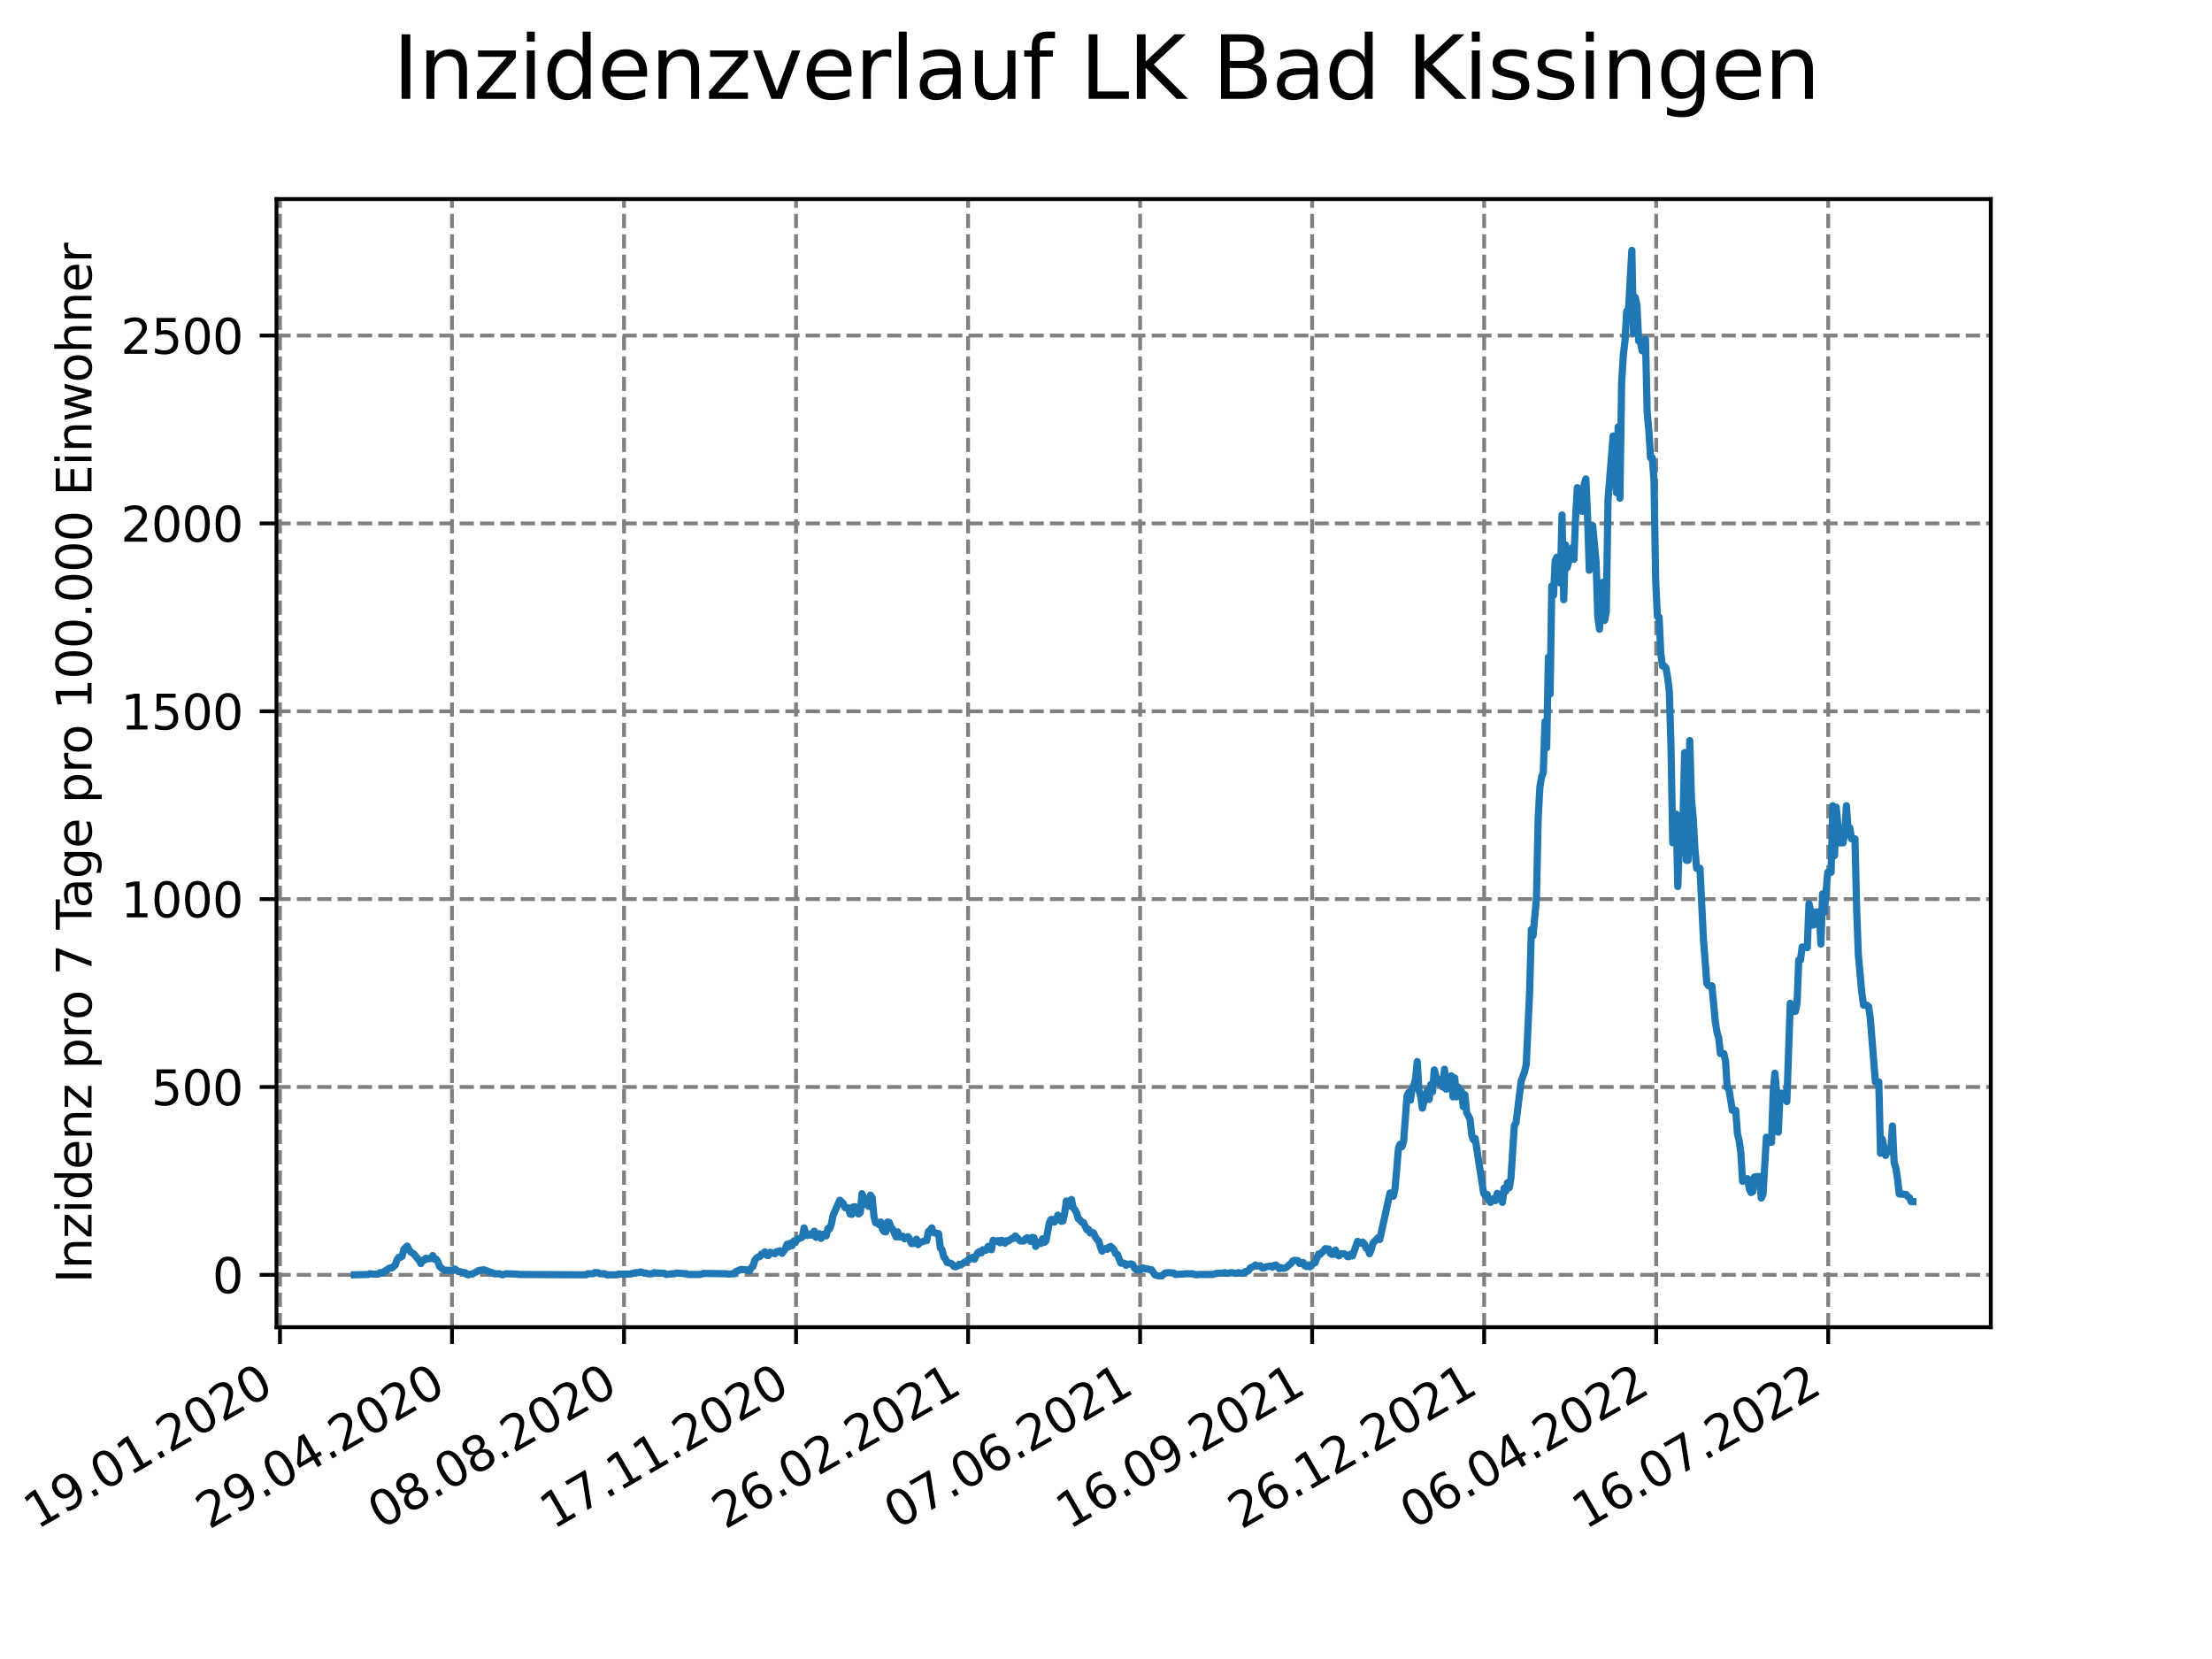 <?xml version="1.0" encoding="utf-8" standalone="no"?>
<!DOCTYPE svg PUBLIC "-//W3C//DTD SVG 1.1//EN"
  "http://www.w3.org/Graphics/SVG/1.1/DTD/svg11.dtd">
<svg xmlns:xlink="http://www.w3.org/1999/xlink" width="460.8pt" height="345.6pt" viewBox="0 0 460.8 345.6" xmlns="http://www.w3.org/2000/svg" version="1.1">
 <defs>
  <style type="text/css">*{stroke-linejoin: round; stroke-linecap: butt}</style>
 </defs>
 <g id="figure_1">
  <g id="patch_1">
   <path d="M 0 345.6 
L 460.8 345.6 
L 460.8 0 
L 0 0 
z
" style="fill: #ffffff"/>
  </g>
  <g id="axes_1">
   <g id="patch_2">
    <path d="M 57.6 276.48 
L 414.72 276.48 
L 414.72 41.472 
L 57.6 41.472 
z
" style="fill: #ffffff"/>
   </g>
   <g id="matplotlib.axis_1">
    <g id="xtick_1">
     <g id="line2d_1">
      <path d="M 58.324 276.48 
L 58.324 41.472 
" clip-path="url(#p629bab81e8)" style="fill: none; stroke-dasharray: 2.96,1.28; stroke-dashoffset: 0; stroke: #808080; stroke-width: 0.8"/>
     </g>
     <g id="line2d_2">
      <defs>
       <path id="me1256559ae" d="M 0 0 
L 0 3.5 
" style="stroke: #000000; stroke-width: 0.8"/>
      </defs>
      <g>
       <use xlink:href="#me1256559ae" x="58.324" y="276.48" style="stroke: #000000; stroke-width: 0.8"/>
      </g>
     </g>
     <g id="text_1">
      <!-- 19.01.2020 -->
      <g transform="translate(7.699 318.689)rotate(-30)scale(0.1 -0.1)">
       <defs>
        <path id="DejaVuSans-31" d="M 794 531 
L 1825 531 
L 1825 4091 
L 703 3866 
L 703 4441 
L 1819 4666 
L 2450 4666 
L 2450 531 
L 3481 531 
L 3481 0 
L 794 0 
L 794 531 
z
" transform="scale(0.016)"/>
        <path id="DejaVuSans-39" d="M 703 97 
L 703 672 
Q 941 559 1184 500 
Q 1428 441 1663 441 
Q 2288 441 2617 861 
Q 2947 1281 2994 2138 
Q 2813 1869 2534 1725 
Q 2256 1581 1919 1581 
Q 1219 1581 811 2004 
Q 403 2428 403 3163 
Q 403 3881 828 4315 
Q 1253 4750 1959 4750 
Q 2769 4750 3195 4129 
Q 3622 3509 3622 2328 
Q 3622 1225 3098 567 
Q 2575 -91 1691 -91 
Q 1453 -91 1209 -44 
Q 966 3 703 97 
z
M 1959 2075 
Q 2384 2075 2632 2365 
Q 2881 2656 2881 3163 
Q 2881 3666 2632 3958 
Q 2384 4250 1959 4250 
Q 1534 4250 1286 3958 
Q 1038 3666 1038 3163 
Q 1038 2656 1286 2365 
Q 1534 2075 1959 2075 
z
" transform="scale(0.016)"/>
        <path id="DejaVuSans-2e" d="M 684 794 
L 1344 794 
L 1344 0 
L 684 0 
L 684 794 
z
" transform="scale(0.016)"/>
        <path id="DejaVuSans-30" d="M 2034 4250 
Q 1547 4250 1301 3770 
Q 1056 3291 1056 2328 
Q 1056 1369 1301 889 
Q 1547 409 2034 409 
Q 2525 409 2770 889 
Q 3016 1369 3016 2328 
Q 3016 3291 2770 3770 
Q 2525 4250 2034 4250 
z
M 2034 4750 
Q 2819 4750 3233 4129 
Q 3647 3509 3647 2328 
Q 3647 1150 3233 529 
Q 2819 -91 2034 -91 
Q 1250 -91 836 529 
Q 422 1150 422 2328 
Q 422 3509 836 4129 
Q 1250 4750 2034 4750 
z
" transform="scale(0.016)"/>
        <path id="DejaVuSans-32" d="M 1228 531 
L 3431 531 
L 3431 0 
L 469 0 
L 469 531 
Q 828 903 1448 1529 
Q 2069 2156 2228 2338 
Q 2531 2678 2651 2914 
Q 2772 3150 2772 3378 
Q 2772 3750 2511 3984 
Q 2250 4219 1831 4219 
Q 1534 4219 1204 4116 
Q 875 4013 500 3803 
L 500 4441 
Q 881 4594 1212 4672 
Q 1544 4750 1819 4750 
Q 2544 4750 2975 4387 
Q 3406 4025 3406 3419 
Q 3406 3131 3298 2873 
Q 3191 2616 2906 2266 
Q 2828 2175 2409 1742 
Q 1991 1309 1228 531 
z
" transform="scale(0.016)"/>
       </defs>
       <use xlink:href="#DejaVuSans-31"/>
       <use xlink:href="#DejaVuSans-39" x="63.623"/>
       <use xlink:href="#DejaVuSans-2e" x="127.246"/>
       <use xlink:href="#DejaVuSans-30" x="159.033"/>
       <use xlink:href="#DejaVuSans-31" x="222.656"/>
       <use xlink:href="#DejaVuSans-2e" x="286.279"/>
       <use xlink:href="#DejaVuSans-32" x="318.066"/>
       <use xlink:href="#DejaVuSans-30" x="381.689"/>
       <use xlink:href="#DejaVuSans-32" x="445.312"/>
       <use xlink:href="#DejaVuSans-30" x="508.936"/>
      </g>
     </g>
    </g>
    <g id="xtick_2">
     <g id="line2d_3">
      <path d="M 94.161 276.48 
L 94.161 41.472 
" clip-path="url(#p629bab81e8)" style="fill: none; stroke-dasharray: 2.96,1.28; stroke-dashoffset: 0; stroke: #808080; stroke-width: 0.8"/>
     </g>
     <g id="line2d_4">
      <g>
       <use xlink:href="#me1256559ae" x="94.161" y="276.48" style="stroke: #000000; stroke-width: 0.8"/>
      </g>
     </g>
     <g id="text_2">
      <!-- 29.04.2020 -->
      <g transform="translate(43.535 318.689)rotate(-30)scale(0.1 -0.1)">
       <defs>
        <path id="DejaVuSans-34" d="M 2419 4116 
L 825 1625 
L 2419 1625 
L 2419 4116 
z
M 2253 4666 
L 3047 4666 
L 3047 1625 
L 3713 1625 
L 3713 1100 
L 3047 1100 
L 3047 0 
L 2419 0 
L 2419 1100 
L 313 1100 
L 313 1709 
L 2253 4666 
z
" transform="scale(0.016)"/>
       </defs>
       <use xlink:href="#DejaVuSans-32"/>
       <use xlink:href="#DejaVuSans-39" x="63.623"/>
       <use xlink:href="#DejaVuSans-2e" x="127.246"/>
       <use xlink:href="#DejaVuSans-30" x="159.033"/>
       <use xlink:href="#DejaVuSans-34" x="222.656"/>
       <use xlink:href="#DejaVuSans-2e" x="286.279"/>
       <use xlink:href="#DejaVuSans-32" x="318.066"/>
       <use xlink:href="#DejaVuSans-30" x="381.689"/>
       <use xlink:href="#DejaVuSans-32" x="445.312"/>
       <use xlink:href="#DejaVuSans-30" x="508.936"/>
      </g>
     </g>
    </g>
    <g id="xtick_3">
     <g id="line2d_5">
      <path d="M 129.997 276.48 
L 129.997 41.472 
" clip-path="url(#p629bab81e8)" style="fill: none; stroke-dasharray: 2.96,1.28; stroke-dashoffset: 0; stroke: #808080; stroke-width: 0.8"/>
     </g>
     <g id="line2d_6">
      <g>
       <use xlink:href="#me1256559ae" x="129.997" y="276.48" style="stroke: #000000; stroke-width: 0.8"/>
      </g>
     </g>
     <g id="text_3">
      <!-- 08.08.2020 -->
      <g transform="translate(79.372 318.689)rotate(-30)scale(0.1 -0.1)">
       <defs>
        <path id="DejaVuSans-38" d="M 2034 2216 
Q 1584 2216 1326 1975 
Q 1069 1734 1069 1313 
Q 1069 891 1326 650 
Q 1584 409 2034 409 
Q 2484 409 2743 651 
Q 3003 894 3003 1313 
Q 3003 1734 2745 1975 
Q 2488 2216 2034 2216 
z
M 1403 2484 
Q 997 2584 770 2862 
Q 544 3141 544 3541 
Q 544 4100 942 4425 
Q 1341 4750 2034 4750 
Q 2731 4750 3128 4425 
Q 3525 4100 3525 3541 
Q 3525 3141 3298 2862 
Q 3072 2584 2669 2484 
Q 3125 2378 3379 2068 
Q 3634 1759 3634 1313 
Q 3634 634 3220 271 
Q 2806 -91 2034 -91 
Q 1263 -91 848 271 
Q 434 634 434 1313 
Q 434 1759 690 2068 
Q 947 2378 1403 2484 
z
M 1172 3481 
Q 1172 3119 1398 2916 
Q 1625 2713 2034 2713 
Q 2441 2713 2670 2916 
Q 2900 3119 2900 3481 
Q 2900 3844 2670 4047 
Q 2441 4250 2034 4250 
Q 1625 4250 1398 4047 
Q 1172 3844 1172 3481 
z
" transform="scale(0.016)"/>
       </defs>
       <use xlink:href="#DejaVuSans-30"/>
       <use xlink:href="#DejaVuSans-38" x="63.623"/>
       <use xlink:href="#DejaVuSans-2e" x="127.246"/>
       <use xlink:href="#DejaVuSans-30" x="159.033"/>
       <use xlink:href="#DejaVuSans-38" x="222.656"/>
       <use xlink:href="#DejaVuSans-2e" x="286.279"/>
       <use xlink:href="#DejaVuSans-32" x="318.066"/>
       <use xlink:href="#DejaVuSans-30" x="381.689"/>
       <use xlink:href="#DejaVuSans-32" x="445.312"/>
       <use xlink:href="#DejaVuSans-30" x="508.936"/>
      </g>
     </g>
    </g>
    <g id="xtick_4">
     <g id="line2d_7">
      <path d="M 165.833 276.48 
L 165.833 41.472 
" clip-path="url(#p629bab81e8)" style="fill: none; stroke-dasharray: 2.96,1.28; stroke-dashoffset: 0; stroke: #808080; stroke-width: 0.8"/>
     </g>
     <g id="line2d_8">
      <g>
       <use xlink:href="#me1256559ae" x="165.833" y="276.48" style="stroke: #000000; stroke-width: 0.8"/>
      </g>
     </g>
     <g id="text_4">
      <!-- 17.11.2020 -->
      <g transform="translate(115.208 318.689)rotate(-30)scale(0.1 -0.1)">
       <defs>
        <path id="DejaVuSans-37" d="M 525 4666 
L 3525 4666 
L 3525 4397 
L 1831 0 
L 1172 0 
L 2766 4134 
L 525 4134 
L 525 4666 
z
" transform="scale(0.016)"/>
       </defs>
       <use xlink:href="#DejaVuSans-31"/>
       <use xlink:href="#DejaVuSans-37" x="63.623"/>
       <use xlink:href="#DejaVuSans-2e" x="127.246"/>
       <use xlink:href="#DejaVuSans-31" x="159.033"/>
       <use xlink:href="#DejaVuSans-31" x="222.656"/>
       <use xlink:href="#DejaVuSans-2e" x="286.279"/>
       <use xlink:href="#DejaVuSans-32" x="318.066"/>
       <use xlink:href="#DejaVuSans-30" x="381.689"/>
       <use xlink:href="#DejaVuSans-32" x="445.312"/>
       <use xlink:href="#DejaVuSans-30" x="508.936"/>
      </g>
     </g>
    </g>
    <g id="xtick_5">
     <g id="line2d_9">
      <path d="M 201.669 276.48 
L 201.669 41.472 
" clip-path="url(#p629bab81e8)" style="fill: none; stroke-dasharray: 2.96,1.28; stroke-dashoffset: 0; stroke: #808080; stroke-width: 0.8"/>
     </g>
     <g id="line2d_10">
      <g>
       <use xlink:href="#me1256559ae" x="201.669" y="276.48" style="stroke: #000000; stroke-width: 0.8"/>
      </g>
     </g>
     <g id="text_5">
      <!-- 26.02.2021 -->
      <g transform="translate(151.044 318.689)rotate(-30)scale(0.1 -0.1)">
       <defs>
        <path id="DejaVuSans-36" d="M 2113 2584 
Q 1688 2584 1439 2293 
Q 1191 2003 1191 1497 
Q 1191 994 1439 701 
Q 1688 409 2113 409 
Q 2538 409 2786 701 
Q 3034 994 3034 1497 
Q 3034 2003 2786 2293 
Q 2538 2584 2113 2584 
z
M 3366 4563 
L 3366 3988 
Q 3128 4100 2886 4159 
Q 2644 4219 2406 4219 
Q 1781 4219 1451 3797 
Q 1122 3375 1075 2522 
Q 1259 2794 1537 2939 
Q 1816 3084 2150 3084 
Q 2853 3084 3261 2657 
Q 3669 2231 3669 1497 
Q 3669 778 3244 343 
Q 2819 -91 2113 -91 
Q 1303 -91 875 529 
Q 447 1150 447 2328 
Q 447 3434 972 4092 
Q 1497 4750 2381 4750 
Q 2619 4750 2861 4703 
Q 3103 4656 3366 4563 
z
" transform="scale(0.016)"/>
       </defs>
       <use xlink:href="#DejaVuSans-32"/>
       <use xlink:href="#DejaVuSans-36" x="63.623"/>
       <use xlink:href="#DejaVuSans-2e" x="127.246"/>
       <use xlink:href="#DejaVuSans-30" x="159.033"/>
       <use xlink:href="#DejaVuSans-32" x="222.656"/>
       <use xlink:href="#DejaVuSans-2e" x="286.279"/>
       <use xlink:href="#DejaVuSans-32" x="318.066"/>
       <use xlink:href="#DejaVuSans-30" x="381.689"/>
       <use xlink:href="#DejaVuSans-32" x="445.312"/>
       <use xlink:href="#DejaVuSans-31" x="508.936"/>
      </g>
     </g>
    </g>
    <g id="xtick_6">
     <g id="line2d_11">
      <path d="M 237.505 276.48 
L 237.505 41.472 
" clip-path="url(#p629bab81e8)" style="fill: none; stroke-dasharray: 2.96,1.28; stroke-dashoffset: 0; stroke: #808080; stroke-width: 0.8"/>
     </g>
     <g id="line2d_12">
      <g>
       <use xlink:href="#me1256559ae" x="237.505" y="276.48" style="stroke: #000000; stroke-width: 0.8"/>
      </g>
     </g>
     <g id="text_6">
      <!-- 07.06.2021 -->
      <g transform="translate(186.88 318.689)rotate(-30)scale(0.1 -0.1)">
       <use xlink:href="#DejaVuSans-30"/>
       <use xlink:href="#DejaVuSans-37" x="63.623"/>
       <use xlink:href="#DejaVuSans-2e" x="127.246"/>
       <use xlink:href="#DejaVuSans-30" x="159.033"/>
       <use xlink:href="#DejaVuSans-36" x="222.656"/>
       <use xlink:href="#DejaVuSans-2e" x="286.279"/>
       <use xlink:href="#DejaVuSans-32" x="318.066"/>
       <use xlink:href="#DejaVuSans-30" x="381.689"/>
       <use xlink:href="#DejaVuSans-32" x="445.312"/>
       <use xlink:href="#DejaVuSans-31" x="508.936"/>
      </g>
     </g>
    </g>
    <g id="xtick_7">
     <g id="line2d_13">
      <path d="M 273.342 276.48 
L 273.342 41.472 
" clip-path="url(#p629bab81e8)" style="fill: none; stroke-dasharray: 2.96,1.28; stroke-dashoffset: 0; stroke: #808080; stroke-width: 0.8"/>
     </g>
     <g id="line2d_14">
      <g>
       <use xlink:href="#me1256559ae" x="273.342" y="276.48" style="stroke: #000000; stroke-width: 0.8"/>
      </g>
     </g>
     <g id="text_7">
      <!-- 16.09.2021 -->
      <g transform="translate(222.716 318.689)rotate(-30)scale(0.1 -0.1)">
       <use xlink:href="#DejaVuSans-31"/>
       <use xlink:href="#DejaVuSans-36" x="63.623"/>
       <use xlink:href="#DejaVuSans-2e" x="127.246"/>
       <use xlink:href="#DejaVuSans-30" x="159.033"/>
       <use xlink:href="#DejaVuSans-39" x="222.656"/>
       <use xlink:href="#DejaVuSans-2e" x="286.279"/>
       <use xlink:href="#DejaVuSans-32" x="318.066"/>
       <use xlink:href="#DejaVuSans-30" x="381.689"/>
       <use xlink:href="#DejaVuSans-32" x="445.312"/>
       <use xlink:href="#DejaVuSans-31" x="508.936"/>
      </g>
     </g>
    </g>
    <g id="xtick_8">
     <g id="line2d_15">
      <path d="M 309.178 276.48 
L 309.178 41.472 
" clip-path="url(#p629bab81e8)" style="fill: none; stroke-dasharray: 2.96,1.28; stroke-dashoffset: 0; stroke: #808080; stroke-width: 0.8"/>
     </g>
     <g id="line2d_16">
      <g>
       <use xlink:href="#me1256559ae" x="309.178" y="276.48" style="stroke: #000000; stroke-width: 0.8"/>
      </g>
     </g>
     <g id="text_8">
      <!-- 26.12.2021 -->
      <g transform="translate(258.552 318.689)rotate(-30)scale(0.1 -0.1)">
       <use xlink:href="#DejaVuSans-32"/>
       <use xlink:href="#DejaVuSans-36" x="63.623"/>
       <use xlink:href="#DejaVuSans-2e" x="127.246"/>
       <use xlink:href="#DejaVuSans-31" x="159.033"/>
       <use xlink:href="#DejaVuSans-32" x="222.656"/>
       <use xlink:href="#DejaVuSans-2e" x="286.279"/>
       <use xlink:href="#DejaVuSans-32" x="318.066"/>
       <use xlink:href="#DejaVuSans-30" x="381.689"/>
       <use xlink:href="#DejaVuSans-32" x="445.312"/>
       <use xlink:href="#DejaVuSans-31" x="508.936"/>
      </g>
     </g>
    </g>
    <g id="xtick_9">
     <g id="line2d_17">
      <path d="M 345.014 276.48 
L 345.014 41.472 
" clip-path="url(#p629bab81e8)" style="fill: none; stroke-dasharray: 2.96,1.28; stroke-dashoffset: 0; stroke: #808080; stroke-width: 0.8"/>
     </g>
     <g id="line2d_18">
      <g>
       <use xlink:href="#me1256559ae" x="345.014" y="276.48" style="stroke: #000000; stroke-width: 0.8"/>
      </g>
     </g>
     <g id="text_9">
      <!-- 06.04.2022 -->
      <g transform="translate(294.389 318.689)rotate(-30)scale(0.1 -0.1)">
       <use xlink:href="#DejaVuSans-30"/>
       <use xlink:href="#DejaVuSans-36" x="63.623"/>
       <use xlink:href="#DejaVuSans-2e" x="127.246"/>
       <use xlink:href="#DejaVuSans-30" x="159.033"/>
       <use xlink:href="#DejaVuSans-34" x="222.656"/>
       <use xlink:href="#DejaVuSans-2e" x="286.279"/>
       <use xlink:href="#DejaVuSans-32" x="318.066"/>
       <use xlink:href="#DejaVuSans-30" x="381.689"/>
       <use xlink:href="#DejaVuSans-32" x="445.312"/>
       <use xlink:href="#DejaVuSans-32" x="508.936"/>
      </g>
     </g>
    </g>
    <g id="xtick_10">
     <g id="line2d_19">
      <path d="M 380.85 276.48 
L 380.85 41.472 
" clip-path="url(#p629bab81e8)" style="fill: none; stroke-dasharray: 2.96,1.28; stroke-dashoffset: 0; stroke: #808080; stroke-width: 0.8"/>
     </g>
     <g id="line2d_20">
      <g>
       <use xlink:href="#me1256559ae" x="380.85" y="276.48" style="stroke: #000000; stroke-width: 0.8"/>
      </g>
     </g>
     <g id="text_10">
      <!-- 16.07.2022 -->
      <g transform="translate(330.225 318.689)rotate(-30)scale(0.1 -0.1)">
       <use xlink:href="#DejaVuSans-31"/>
       <use xlink:href="#DejaVuSans-36" x="63.623"/>
       <use xlink:href="#DejaVuSans-2e" x="127.246"/>
       <use xlink:href="#DejaVuSans-30" x="159.033"/>
       <use xlink:href="#DejaVuSans-37" x="222.656"/>
       <use xlink:href="#DejaVuSans-2e" x="286.279"/>
       <use xlink:href="#DejaVuSans-32" x="318.066"/>
       <use xlink:href="#DejaVuSans-30" x="381.689"/>
       <use xlink:href="#DejaVuSans-32" x="445.312"/>
       <use xlink:href="#DejaVuSans-32" x="508.936"/>
      </g>
     </g>
    </g>
   </g>
   <g id="matplotlib.axis_2">
    <g id="ytick_1">
     <g id="line2d_21">
      <path d="M 57.6 265.57 
L 414.72 265.57 
" clip-path="url(#p629bab81e8)" style="fill: none; stroke-dasharray: 2.96,1.28; stroke-dashoffset: 0; stroke: #808080; stroke-width: 0.8"/>
     </g>
     <g id="line2d_22">
      <defs>
       <path id="m9202c62b00" d="M 0 0 
L -3.5 0 
" style="stroke: #000000; stroke-width: 0.8"/>
      </defs>
      <g>
       <use xlink:href="#m9202c62b00" x="57.6" y="265.57" style="stroke: #000000; stroke-width: 0.8"/>
      </g>
     </g>
     <g id="text_11">
      <!-- 0 -->
      <g transform="translate(44.237 269.37)scale(0.1 -0.1)">
       <use xlink:href="#DejaVuSans-30"/>
      </g>
     </g>
    </g>
    <g id="ytick_2">
     <g id="line2d_23">
      <path d="M 57.6 226.437 
L 414.72 226.437 
" clip-path="url(#p629bab81e8)" style="fill: none; stroke-dasharray: 2.96,1.28; stroke-dashoffset: 0; stroke: #808080; stroke-width: 0.8"/>
     </g>
     <g id="line2d_24">
      <g>
       <use xlink:href="#m9202c62b00" x="57.6" y="226.437" style="stroke: #000000; stroke-width: 0.8"/>
      </g>
     </g>
     <g id="text_12">
      <!-- 500 -->
      <g transform="translate(31.512 230.236)scale(0.1 -0.1)">
       <defs>
        <path id="DejaVuSans-35" d="M 691 4666 
L 3169 4666 
L 3169 4134 
L 1269 4134 
L 1269 2991 
Q 1406 3038 1543 3061 
Q 1681 3084 1819 3084 
Q 2600 3084 3056 2656 
Q 3513 2228 3513 1497 
Q 3513 744 3044 326 
Q 2575 -91 1722 -91 
Q 1428 -91 1123 -41 
Q 819 9 494 109 
L 494 744 
Q 775 591 1075 516 
Q 1375 441 1709 441 
Q 2250 441 2565 725 
Q 2881 1009 2881 1497 
Q 2881 1984 2565 2268 
Q 2250 2553 1709 2553 
Q 1456 2553 1204 2497 
Q 953 2441 691 2322 
L 691 4666 
z
" transform="scale(0.016)"/>
       </defs>
       <use xlink:href="#DejaVuSans-35"/>
       <use xlink:href="#DejaVuSans-30" x="63.623"/>
       <use xlink:href="#DejaVuSans-30" x="127.246"/>
      </g>
     </g>
    </g>
    <g id="ytick_3">
     <g id="line2d_25">
      <path d="M 57.6 187.304 
L 414.72 187.304 
" clip-path="url(#p629bab81e8)" style="fill: none; stroke-dasharray: 2.96,1.28; stroke-dashoffset: 0; stroke: #808080; stroke-width: 0.8"/>
     </g>
     <g id="line2d_26">
      <g>
       <use xlink:href="#m9202c62b00" x="57.6" y="187.304" style="stroke: #000000; stroke-width: 0.8"/>
      </g>
     </g>
     <g id="text_13">
      <!-- 1000 -->
      <g transform="translate(25.15 191.103)scale(0.1 -0.1)">
       <use xlink:href="#DejaVuSans-31"/>
       <use xlink:href="#DejaVuSans-30" x="63.623"/>
       <use xlink:href="#DejaVuSans-30" x="127.246"/>
       <use xlink:href="#DejaVuSans-30" x="190.869"/>
      </g>
     </g>
    </g>
    <g id="ytick_4">
     <g id="line2d_27">
      <path d="M 57.6 148.171 
L 414.72 148.171 
" clip-path="url(#p629bab81e8)" style="fill: none; stroke-dasharray: 2.96,1.28; stroke-dashoffset: 0; stroke: #808080; stroke-width: 0.8"/>
     </g>
     <g id="line2d_28">
      <g>
       <use xlink:href="#m9202c62b00" x="57.6" y="148.171" style="stroke: #000000; stroke-width: 0.8"/>
      </g>
     </g>
     <g id="text_14">
      <!-- 1500 -->
      <g transform="translate(25.15 151.97)scale(0.1 -0.1)">
       <use xlink:href="#DejaVuSans-31"/>
       <use xlink:href="#DejaVuSans-35" x="63.623"/>
       <use xlink:href="#DejaVuSans-30" x="127.246"/>
       <use xlink:href="#DejaVuSans-30" x="190.869"/>
      </g>
     </g>
    </g>
    <g id="ytick_5">
     <g id="line2d_29">
      <path d="M 57.6 109.037 
L 414.72 109.037 
" clip-path="url(#p629bab81e8)" style="fill: none; stroke-dasharray: 2.96,1.28; stroke-dashoffset: 0; stroke: #808080; stroke-width: 0.8"/>
     </g>
     <g id="line2d_30">
      <g>
       <use xlink:href="#m9202c62b00" x="57.6" y="109.037" style="stroke: #000000; stroke-width: 0.8"/>
      </g>
     </g>
     <g id="text_15">
      <!-- 2000 -->
      <g transform="translate(25.15 112.837)scale(0.1 -0.1)">
       <use xlink:href="#DejaVuSans-32"/>
       <use xlink:href="#DejaVuSans-30" x="63.623"/>
       <use xlink:href="#DejaVuSans-30" x="127.246"/>
       <use xlink:href="#DejaVuSans-30" x="190.869"/>
      </g>
     </g>
    </g>
    <g id="ytick_6">
     <g id="line2d_31">
      <path d="M 57.6 69.904 
L 414.72 69.904 
" clip-path="url(#p629bab81e8)" style="fill: none; stroke-dasharray: 2.96,1.28; stroke-dashoffset: 0; stroke: #808080; stroke-width: 0.8"/>
     </g>
     <g id="line2d_32">
      <g>
       <use xlink:href="#m9202c62b00" x="57.6" y="69.904" style="stroke: #000000; stroke-width: 0.8"/>
      </g>
     </g>
     <g id="text_16">
      <!-- 2500 -->
      <g transform="translate(25.15 73.703)scale(0.1 -0.1)">
       <use xlink:href="#DejaVuSans-32"/>
       <use xlink:href="#DejaVuSans-35" x="63.623"/>
       <use xlink:href="#DejaVuSans-30" x="127.246"/>
       <use xlink:href="#DejaVuSans-30" x="190.869"/>
      </g>
     </g>
    </g>
    <g id="text_17">
     <!-- Inzidenz pro 7 Tage pro 100.000 Einwohner -->
     <g transform="translate(19.07 267.301)rotate(-90)scale(0.1 -0.1)">
      <defs>
       <path id="DejaVuSans-49" d="M 628 4666 
L 1259 4666 
L 1259 0 
L 628 0 
L 628 4666 
z
" transform="scale(0.016)"/>
       <path id="DejaVuSans-6e" d="M 3513 2113 
L 3513 0 
L 2938 0 
L 2938 2094 
Q 2938 2591 2744 2837 
Q 2550 3084 2163 3084 
Q 1697 3084 1428 2787 
Q 1159 2491 1159 1978 
L 1159 0 
L 581 0 
L 581 3500 
L 1159 3500 
L 1159 2956 
Q 1366 3272 1645 3428 
Q 1925 3584 2291 3584 
Q 2894 3584 3203 3211 
Q 3513 2838 3513 2113 
z
" transform="scale(0.016)"/>
       <path id="DejaVuSans-7a" d="M 353 3500 
L 3084 3500 
L 3084 2975 
L 922 459 
L 3084 459 
L 3084 0 
L 275 0 
L 275 525 
L 2438 3041 
L 353 3041 
L 353 3500 
z
" transform="scale(0.016)"/>
       <path id="DejaVuSans-69" d="M 603 3500 
L 1178 3500 
L 1178 0 
L 603 0 
L 603 3500 
z
M 603 4863 
L 1178 4863 
L 1178 4134 
L 603 4134 
L 603 4863 
z
" transform="scale(0.016)"/>
       <path id="DejaVuSans-64" d="M 2906 2969 
L 2906 4863 
L 3481 4863 
L 3481 0 
L 2906 0 
L 2906 525 
Q 2725 213 2448 61 
Q 2172 -91 1784 -91 
Q 1150 -91 751 415 
Q 353 922 353 1747 
Q 353 2572 751 3078 
Q 1150 3584 1784 3584 
Q 2172 3584 2448 3432 
Q 2725 3281 2906 2969 
z
M 947 1747 
Q 947 1113 1208 752 
Q 1469 391 1925 391 
Q 2381 391 2643 752 
Q 2906 1113 2906 1747 
Q 2906 2381 2643 2742 
Q 2381 3103 1925 3103 
Q 1469 3103 1208 2742 
Q 947 2381 947 1747 
z
" transform="scale(0.016)"/>
       <path id="DejaVuSans-65" d="M 3597 1894 
L 3597 1613 
L 953 1613 
Q 991 1019 1311 708 
Q 1631 397 2203 397 
Q 2534 397 2845 478 
Q 3156 559 3463 722 
L 3463 178 
Q 3153 47 2828 -22 
Q 2503 -91 2169 -91 
Q 1331 -91 842 396 
Q 353 884 353 1716 
Q 353 2575 817 3079 
Q 1281 3584 2069 3584 
Q 2775 3584 3186 3129 
Q 3597 2675 3597 1894 
z
M 3022 2063 
Q 3016 2534 2758 2815 
Q 2500 3097 2075 3097 
Q 1594 3097 1305 2825 
Q 1016 2553 972 2059 
L 3022 2063 
z
" transform="scale(0.016)"/>
       <path id="DejaVuSans-20" transform="scale(0.016)"/>
       <path id="DejaVuSans-70" d="M 1159 525 
L 1159 -1331 
L 581 -1331 
L 581 3500 
L 1159 3500 
L 1159 2969 
Q 1341 3281 1617 3432 
Q 1894 3584 2278 3584 
Q 2916 3584 3314 3078 
Q 3713 2572 3713 1747 
Q 3713 922 3314 415 
Q 2916 -91 2278 -91 
Q 1894 -91 1617 61 
Q 1341 213 1159 525 
z
M 3116 1747 
Q 3116 2381 2855 2742 
Q 2594 3103 2138 3103 
Q 1681 3103 1420 2742 
Q 1159 2381 1159 1747 
Q 1159 1113 1420 752 
Q 1681 391 2138 391 
Q 2594 391 2855 752 
Q 3116 1113 3116 1747 
z
" transform="scale(0.016)"/>
       <path id="DejaVuSans-72" d="M 2631 2963 
Q 2534 3019 2420 3045 
Q 2306 3072 2169 3072 
Q 1681 3072 1420 2755 
Q 1159 2438 1159 1844 
L 1159 0 
L 581 0 
L 581 3500 
L 1159 3500 
L 1159 2956 
Q 1341 3275 1631 3429 
Q 1922 3584 2338 3584 
Q 2397 3584 2469 3576 
Q 2541 3569 2628 3553 
L 2631 2963 
z
" transform="scale(0.016)"/>
       <path id="DejaVuSans-6f" d="M 1959 3097 
Q 1497 3097 1228 2736 
Q 959 2375 959 1747 
Q 959 1119 1226 758 
Q 1494 397 1959 397 
Q 2419 397 2687 759 
Q 2956 1122 2956 1747 
Q 2956 2369 2687 2733 
Q 2419 3097 1959 3097 
z
M 1959 3584 
Q 2709 3584 3137 3096 
Q 3566 2609 3566 1747 
Q 3566 888 3137 398 
Q 2709 -91 1959 -91 
Q 1206 -91 779 398 
Q 353 888 353 1747 
Q 353 2609 779 3096 
Q 1206 3584 1959 3584 
z
" transform="scale(0.016)"/>
       <path id="DejaVuSans-54" d="M -19 4666 
L 3928 4666 
L 3928 4134 
L 2272 4134 
L 2272 0 
L 1638 0 
L 1638 4134 
L -19 4134 
L -19 4666 
z
" transform="scale(0.016)"/>
       <path id="DejaVuSans-61" d="M 2194 1759 
Q 1497 1759 1228 1600 
Q 959 1441 959 1056 
Q 959 750 1161 570 
Q 1363 391 1709 391 
Q 2188 391 2477 730 
Q 2766 1069 2766 1631 
L 2766 1759 
L 2194 1759 
z
M 3341 1997 
L 3341 0 
L 2766 0 
L 2766 531 
Q 2569 213 2275 61 
Q 1981 -91 1556 -91 
Q 1019 -91 701 211 
Q 384 513 384 1019 
Q 384 1609 779 1909 
Q 1175 2209 1959 2209 
L 2766 2209 
L 2766 2266 
Q 2766 2663 2505 2880 
Q 2244 3097 1772 3097 
Q 1472 3097 1187 3025 
Q 903 2953 641 2809 
L 641 3341 
Q 956 3463 1253 3523 
Q 1550 3584 1831 3584 
Q 2591 3584 2966 3190 
Q 3341 2797 3341 1997 
z
" transform="scale(0.016)"/>
       <path id="DejaVuSans-67" d="M 2906 1791 
Q 2906 2416 2648 2759 
Q 2391 3103 1925 3103 
Q 1463 3103 1205 2759 
Q 947 2416 947 1791 
Q 947 1169 1205 825 
Q 1463 481 1925 481 
Q 2391 481 2648 825 
Q 2906 1169 2906 1791 
z
M 3481 434 
Q 3481 -459 3084 -895 
Q 2688 -1331 1869 -1331 
Q 1566 -1331 1297 -1286 
Q 1028 -1241 775 -1147 
L 775 -588 
Q 1028 -725 1275 -790 
Q 1522 -856 1778 -856 
Q 2344 -856 2625 -561 
Q 2906 -266 2906 331 
L 2906 616 
Q 2728 306 2450 153 
Q 2172 0 1784 0 
Q 1141 0 747 490 
Q 353 981 353 1791 
Q 353 2603 747 3093 
Q 1141 3584 1784 3584 
Q 2172 3584 2450 3431 
Q 2728 3278 2906 2969 
L 2906 3500 
L 3481 3500 
L 3481 434 
z
" transform="scale(0.016)"/>
       <path id="DejaVuSans-45" d="M 628 4666 
L 3578 4666 
L 3578 4134 
L 1259 4134 
L 1259 2753 
L 3481 2753 
L 3481 2222 
L 1259 2222 
L 1259 531 
L 3634 531 
L 3634 0 
L 628 0 
L 628 4666 
z
" transform="scale(0.016)"/>
       <path id="DejaVuSans-77" d="M 269 3500 
L 844 3500 
L 1563 769 
L 2278 3500 
L 2956 3500 
L 3675 769 
L 4391 3500 
L 4966 3500 
L 4050 0 
L 3372 0 
L 2619 2869 
L 1863 0 
L 1184 0 
L 269 3500 
z
" transform="scale(0.016)"/>
       <path id="DejaVuSans-68" d="M 3513 2113 
L 3513 0 
L 2938 0 
L 2938 2094 
Q 2938 2591 2744 2837 
Q 2550 3084 2163 3084 
Q 1697 3084 1428 2787 
Q 1159 2491 1159 1978 
L 1159 0 
L 581 0 
L 581 4863 
L 1159 4863 
L 1159 2956 
Q 1366 3272 1645 3428 
Q 1925 3584 2291 3584 
Q 2894 3584 3203 3211 
Q 3513 2838 3513 2113 
z
" transform="scale(0.016)"/>
      </defs>
      <use xlink:href="#DejaVuSans-49"/>
      <use xlink:href="#DejaVuSans-6e" x="29.492"/>
      <use xlink:href="#DejaVuSans-7a" x="92.871"/>
      <use xlink:href="#DejaVuSans-69" x="145.361"/>
      <use xlink:href="#DejaVuSans-64" x="173.145"/>
      <use xlink:href="#DejaVuSans-65" x="236.621"/>
      <use xlink:href="#DejaVuSans-6e" x="298.145"/>
      <use xlink:href="#DejaVuSans-7a" x="361.523"/>
      <use xlink:href="#DejaVuSans-20" x="414.014"/>
      <use xlink:href="#DejaVuSans-70" x="445.801"/>
      <use xlink:href="#DejaVuSans-72" x="509.277"/>
      <use xlink:href="#DejaVuSans-6f" x="548.141"/>
      <use xlink:href="#DejaVuSans-20" x="609.322"/>
      <use xlink:href="#DejaVuSans-37" x="641.109"/>
      <use xlink:href="#DejaVuSans-20" x="704.732"/>
      <use xlink:href="#DejaVuSans-54" x="736.52"/>
      <use xlink:href="#DejaVuSans-61" x="781.104"/>
      <use xlink:href="#DejaVuSans-67" x="842.383"/>
      <use xlink:href="#DejaVuSans-65" x="905.859"/>
      <use xlink:href="#DejaVuSans-20" x="967.383"/>
      <use xlink:href="#DejaVuSans-70" x="999.17"/>
      <use xlink:href="#DejaVuSans-72" x="1062.646"/>
      <use xlink:href="#DejaVuSans-6f" x="1101.51"/>
      <use xlink:href="#DejaVuSans-20" x="1162.691"/>
      <use xlink:href="#DejaVuSans-31" x="1194.479"/>
      <use xlink:href="#DejaVuSans-30" x="1258.102"/>
      <use xlink:href="#DejaVuSans-30" x="1321.725"/>
      <use xlink:href="#DejaVuSans-2e" x="1385.348"/>
      <use xlink:href="#DejaVuSans-30" x="1417.135"/>
      <use xlink:href="#DejaVuSans-30" x="1480.758"/>
      <use xlink:href="#DejaVuSans-30" x="1544.381"/>
      <use xlink:href="#DejaVuSans-20" x="1608.004"/>
      <use xlink:href="#DejaVuSans-45" x="1639.791"/>
      <use xlink:href="#DejaVuSans-69" x="1702.975"/>
      <use xlink:href="#DejaVuSans-6e" x="1730.758"/>
      <use xlink:href="#DejaVuSans-77" x="1794.137"/>
      <use xlink:href="#DejaVuSans-6f" x="1875.924"/>
      <use xlink:href="#DejaVuSans-68" x="1937.105"/>
      <use xlink:href="#DejaVuSans-6e" x="2000.484"/>
      <use xlink:href="#DejaVuSans-65" x="2063.863"/>
      <use xlink:href="#DejaVuSans-72" x="2125.387"/>
     </g>
    </g>
   </g>
   <g id="line2d_33">
    <path d="M 73.833 265.57 
L 76.671 265.495 
L 77.026 265.343 
L 77.736 265.419 
L 78.8 265.419 
L 79.155 265.115 
L 79.865 265.115 
L 80.219 264.736 
L 80.574 264.585 
L 80.929 264.282 
L 81.284 264.13 
L 81.639 264.13 
L 82.348 263.523 
L 82.703 262.462 
L 83.058 261.931 
L 83.413 261.931 
L 83.768 261.704 
L 84.122 260.263 
L 84.832 259.581 
L 85.187 260.339 
L 85.542 260.794 
L 86.251 261.249 
L 86.961 262.159 
L 87.316 262.538 
L 87.67 263.22 
L 88.025 262.538 
L 88.38 262.538 
L 88.735 262.083 
L 89.09 262.235 
L 89.799 262.159 
L 90.154 261.552 
L 90.509 262.31 
L 90.864 262.31 
L 91.219 262.841 
L 91.573 263.827 
L 92.283 264.433 
L 92.638 264.661 
L 92.993 264.585 
L 93.347 264.661 
L 94.057 264.585 
L 94.412 264.661 
L 94.767 264.357 
L 95.476 264.888 
L 95.831 264.888 
L 96.541 265.115 
L 96.896 265.115 
L 97.25 265.495 
L 97.605 265.57 
L 97.96 265.419 
L 98.315 265.419 
L 99.379 264.888 
L 99.734 264.661 
L 100.799 264.509 
L 102.218 265.04 
L 102.573 265.115 
L 102.927 265.343 
L 103.992 265.343 
L 104.702 265.57 
L 105.411 265.343 
L 107.54 265.419 
L 108.25 265.495 
L 122.087 265.57 
L 122.442 265.343 
L 123.507 265.343 
L 123.861 265.115 
L 124.571 265.115 
L 124.926 265.343 
L 125.99 265.343 
L 126.345 265.57 
L 128.474 265.57 
L 128.829 265.419 
L 131.313 265.419 
L 131.667 265.267 
L 132.022 265.267 
L 132.377 265.115 
L 133.087 265.115 
L 133.441 264.964 
L 134.151 265.191 
L 134.506 265.191 
L 134.861 265.343 
L 135.925 265.343 
L 136.28 265.115 
L 136.99 265.191 
L 138.409 265.267 
L 138.764 265.495 
L 139.473 265.419 
L 140.183 265.343 
L 140.538 265.343 
L 140.893 265.191 
L 141.957 265.267 
L 142.667 265.343 
L 143.021 265.343 
L 143.376 265.495 
L 145.86 265.495 
L 146.57 265.267 
L 151.182 265.343 
L 151.892 265.419 
L 152.601 265.343 
L 152.956 265.343 
L 153.311 264.888 
L 154.375 264.433 
L 155.085 264.509 
L 155.44 264.509 
L 155.795 264.736 
L 156.15 264.736 
L 156.504 264.054 
L 156.859 263.827 
L 157.214 262.614 
L 157.569 262.083 
L 157.924 261.855 
L 158.278 261.78 
L 158.633 261.249 
L 158.988 261.173 
L 159.343 260.794 
L 159.698 261.476 
L 160.052 261.552 
L 160.407 260.87 
L 161.472 261.173 
L 161.827 260.718 
L 162.536 260.567 
L 162.891 261.097 
L 163.601 260.188 
L 163.955 259.202 
L 164.31 259.733 
L 164.665 258.975 
L 165.02 259.505 
L 165.375 258.52 
L 165.729 258.747 
L 166.084 258.141 
L 166.794 257.913 
L 167.149 257.686 
L 167.504 255.79 
L 167.858 257.155 
L 168.213 257.382 
L 168.568 257.079 
L 168.923 257.307 
L 169.632 256.473 
L 169.987 257.762 
L 170.342 257.155 
L 170.697 257.003 
L 171.052 257.989 
L 171.406 257.155 
L 171.761 257.079 
L 172.116 257.458 
L 172.471 255.942 
L 172.826 256.018 
L 173.181 255.032 
L 173.535 253.213 
L 174.6 250.787 
L 174.955 250.029 
L 175.664 250.711 
L 176.019 251.545 
L 176.374 251.696 
L 176.729 251.621 
L 177.084 252.909 
L 177.438 252.985 
L 177.793 251.393 
L 178.148 251.393 
L 178.503 251.621 
L 178.858 252.909 
L 179.212 252.606 
L 179.567 248.664 
L 179.922 249.498 
L 180.277 250.938 
L 180.632 250.787 
L 180.986 251.317 
L 181.341 248.967 
L 181.696 249.498 
L 182.051 253.364 
L 182.406 254.729 
L 182.761 254.805 
L 183.115 255.108 
L 183.47 254.577 
L 183.825 256.094 
L 184.18 256.549 
L 184.535 256.624 
L 184.889 254.577 
L 185.244 254.653 
L 185.599 255.639 
L 185.954 256.018 
L 186.663 257.686 
L 187.018 256.624 
L 187.373 257.686 
L 187.728 257.686 
L 188.083 257.534 
L 188.438 258.065 
L 188.792 257.913 
L 189.147 257.61 
L 189.502 258.141 
L 189.857 259.05 
L 190.212 259.05 
L 190.566 258.899 
L 190.921 258.141 
L 191.276 259.278 
L 191.631 258.747 
L 191.986 258.747 
L 192.695 258.444 
L 193.05 258.444 
L 193.405 256.549 
L 193.76 256.245 
L 194.115 255.79 
L 194.469 256.776 
L 195.534 257.003 
L 195.889 259.96 
L 196.243 260.339 
L 196.598 261.855 
L 196.953 262.235 
L 197.308 262.993 
L 198.018 263.144 
L 198.372 263.372 
L 198.727 263.827 
L 199.082 263.902 
L 199.437 263.751 
L 199.792 263.372 
L 200.146 263.523 
L 200.856 262.993 
L 201.211 262.841 
L 201.566 262.538 
L 201.92 262.386 
L 202.275 262.083 
L 202.63 261.931 
L 202.985 262.31 
L 203.695 260.946 
L 204.049 260.718 
L 204.404 261.022 
L 204.759 260.339 
L 205.114 260.491 
L 205.469 260.415 
L 205.823 259.657 
L 206.178 260.188 
L 206.533 260.339 
L 206.888 258.368 
L 207.243 258.671 
L 207.952 258.444 
L 208.307 258.899 
L 208.662 258.368 
L 209.017 258.595 
L 209.372 258.975 
L 209.726 258.444 
L 210.081 258.52 
L 210.791 257.989 
L 211.146 257.989 
L 211.5 257.458 
L 212.565 258.52 
L 213.275 258.52 
L 213.629 258.065 
L 213.984 257.837 
L 214.694 258.595 
L 215.049 257.762 
L 215.403 257.837 
L 215.758 259.657 
L 216.113 258.747 
L 216.823 259.05 
L 217.177 258.065 
L 217.532 258.823 
L 217.887 258.52 
L 218.597 254.729 
L 218.952 254.047 
L 219.306 254.047 
L 219.661 254.577 
L 220.016 254.047 
L 220.371 253.137 
L 220.726 254.047 
L 221.08 254.426 
L 221.435 254.35 
L 221.79 252.682 
L 222.145 250.18 
L 222.5 250.408 
L 222.854 251.242 
L 223.209 249.877 
L 223.564 251.621 
L 223.919 252 
L 224.274 252.682 
L 224.629 253.895 
L 224.983 254.122 
L 225.338 254.577 
L 225.693 254.653 
L 226.403 256.169 
L 226.757 256.094 
L 227.112 256.852 
L 227.467 256.7 
L 227.822 256.852 
L 228.177 257.686 
L 228.532 258.216 
L 228.886 258.52 
L 229.241 259.809 
L 229.596 260.642 
L 229.951 260.188 
L 230.306 260.112 
L 230.66 260.263 
L 231.015 259.809 
L 231.37 259.657 
L 231.725 259.96 
L 232.08 260.415 
L 232.434 261.173 
L 232.789 261.325 
L 233.499 263.144 
L 234.209 263.144 
L 234.563 263.599 
L 234.918 263.372 
L 235.628 263.296 
L 235.983 263.448 
L 236.337 264.206 
L 236.692 264.509 
L 237.047 264.357 
L 237.402 264.585 
L 237.757 264.433 
L 238.111 264.13 
L 238.821 264.357 
L 239.176 264.357 
L 239.531 264.509 
L 239.886 264.509 
L 240.595 265.57 
L 241.305 265.798 
L 242.014 265.798 
L 242.724 265.191 
L 243.434 265.115 
L 244.498 265.191 
L 244.853 265.495 
L 246.272 265.419 
L 246.982 265.343 
L 248.401 265.343 
L 249.111 265.57 
L 249.82 265.495 
L 252.659 265.495 
L 253.368 265.267 
L 254.788 265.191 
L 255.143 265.115 
L 255.497 265.267 
L 256.562 265.115 
L 257.626 265.267 
L 257.981 265.115 
L 258.691 265.267 
L 259.045 265.191 
L 259.4 264.888 
L 259.755 264.888 
L 260.11 264.661 
L 260.465 264.13 
L 261.174 263.827 
L 261.529 263.523 
L 261.884 263.751 
L 262.594 263.675 
L 262.948 264.13 
L 263.303 264.13 
L 263.658 263.902 
L 264.723 263.751 
L 265.077 263.978 
L 265.432 263.599 
L 265.787 263.523 
L 266.497 264.282 
L 266.851 264.054 
L 267.206 264.206 
L 267.561 264.206 
L 267.916 264.054 
L 268.625 263.448 
L 268.98 263.144 
L 269.335 262.689 
L 269.69 262.538 
L 270.4 262.614 
L 270.754 263.22 
L 271.464 262.993 
L 271.819 263.675 
L 272.174 263.827 
L 272.528 263.523 
L 272.883 263.902 
L 273.238 263.599 
L 273.593 263.144 
L 273.948 263.069 
L 274.657 261.249 
L 275.012 261.325 
L 275.367 260.87 
L 275.722 260.642 
L 276.077 260.112 
L 276.786 260.188 
L 277.141 261.097 
L 277.496 261.325 
L 277.851 261.249 
L 278.205 260.415 
L 278.56 261.401 
L 278.915 261.628 
L 279.27 261.173 
L 279.979 261.173 
L 280.334 261.325 
L 280.689 261.78 
L 281.044 261.78 
L 281.399 261.249 
L 281.754 261.628 
L 282.818 258.595 
L 283.528 258.975 
L 283.882 258.747 
L 284.237 259.126 
L 284.592 260.036 
L 284.947 260.112 
L 285.302 261.173 
L 285.657 260.263 
L 286.011 258.975 
L 287.076 257.837 
L 287.431 258.216 
L 289.559 248.512 
L 289.914 248.588 
L 290.269 249.195 
L 290.624 247.527 
L 291.334 239.111 
L 291.688 238.353 
L 292.043 238.884 
L 292.398 237.822 
L 293.108 228.27 
L 293.462 227.588 
L 293.817 229.18 
L 294.172 226.678 
L 294.527 226.071 
L 294.882 224.782 
L 295.236 221.143 
L 295.591 227.133 
L 295.946 228.346 
L 296.301 230.848 
L 297.011 228.042 
L 297.365 227.133 
L 297.72 229.028 
L 298.075 225.92 
L 298.43 227.436 
L 298.785 222.887 
L 299.494 225.541 
L 299.849 225.768 
L 300.204 224.858 
L 300.559 226.45 
L 300.914 222.736 
L 301.268 226.905 
L 301.623 225.01 
L 301.978 225.237 
L 302.333 224.1 
L 302.688 228.497 
L 303.042 224.555 
L 303.397 228.497 
L 303.752 226.45 
L 304.107 227.891 
L 304.462 227.36 
L 304.816 230.544 
L 305.171 228.042 
L 305.526 231.757 
L 306.236 233.122 
L 306.591 236.458 
L 306.945 237.443 
L 307.3 237.14 
L 309.074 248.588 
L 309.429 249.119 
L 309.784 248.815 
L 310.139 249.953 
L 310.493 250.483 
L 310.848 250.18 
L 311.203 249.649 
L 311.558 250.104 
L 311.913 248.588 
L 312.622 249.27 
L 312.977 250.483 
L 313.332 247.527 
L 313.687 248.133 
L 314.042 246.389 
L 314.396 247.451 
L 314.751 245.48 
L 315.461 234.487 
L 315.816 233.88 
L 316.88 225.237 
L 317.59 223.266 
L 317.945 221.75 
L 318.654 206.511 
L 319.009 193.623 
L 319.364 194.912 
L 320.073 187.103 
L 320.428 170.5 
L 320.783 163.98 
L 321.138 161.857 
L 321.493 160.947 
L 321.848 150.333 
L 322.202 155.792 
L 322.557 136.914 
L 322.912 144.571 
L 323.267 122.055 
L 323.622 124.026 
L 323.976 116.748 
L 324.331 116.065 
L 324.686 116.217 
L 325.041 121.448 
L 325.396 107.271 
L 325.75 124.936 
L 326.105 113.488 
L 326.46 118.264 
L 327.525 114.094 
L 327.879 116.52 
L 328.234 107.498 
L 328.589 101.585 
L 328.944 102.343 
L 329.299 106.437 
L 329.653 106.513 
L 330.008 100.903 
L 330.363 99.765 
L 330.718 107.498 
L 331.073 118.795 
L 331.427 115.08 
L 331.782 109.47 
L 332.492 117.051 
L 332.847 128.423 
L 333.202 131.076 
L 333.556 125.011 
L 333.911 121.296 
L 334.266 129.257 
L 334.621 127.437 
L 334.976 104.163 
L 336.04 90.819 
L 336.395 93.624 
L 336.75 102.646 
L 337.105 88.924 
L 337.459 103.783 
L 337.814 79.75 
L 338.169 73.989 
L 338.524 70.88 
L 338.879 64.815 
L 339.233 64.815 
L 339.943 52.154 
L 340.298 69.44 
L 340.653 61.934 
L 341.007 63.602 
L 341.362 71.032 
L 341.717 71.032 
L 342.072 73.079 
L 342.782 70.653 
L 343.136 85.891 
L 343.491 89.834 
L 343.846 95.368 
L 344.201 95.368 
L 344.556 99.993 
L 344.91 120.993 
L 345.265 128.423 
L 345.62 128.575 
L 345.975 136.156 
L 346.33 138.734 
L 346.684 138.734 
L 347.039 139.113 
L 347.394 141.084 
L 347.749 143.965 
L 348.104 155.716 
L 348.459 175.579 
L 348.813 169.59 
L 349.168 169.59 
L 349.523 184.677 
L 349.878 174.29 
L 350.233 177.626 
L 350.587 171.182 
L 350.942 156.777 
L 351.297 179.218 
L 351.652 179.218 
L 352.007 154.276 
L 352.361 166.482 
L 352.716 170.196 
L 353.071 176.641 
L 353.426 180.886 
L 354.136 180.886 
L 354.845 195.442 
L 355.555 204.843 
L 355.91 205.374 
L 356.619 205.374 
L 357.329 212.804 
L 357.684 215.078 
L 358.039 216.216 
L 358.393 219.476 
L 359.103 219.476 
L 359.458 220.992 
L 359.813 226.602 
L 360.167 226.905 
L 360.877 231.302 
L 361.587 231.302 
L 361.941 236.155 
L 362.296 237.595 
L 362.651 240.173 
L 363.006 246.086 
L 363.361 245.556 
L 364.07 245.556 
L 364.425 247.678 
L 364.78 248.436 
L 365.135 248.209 
L 365.49 245.176 
L 366.199 245.101 
L 366.554 245.101 
L 366.909 249.574 
L 367.264 248.815 
L 367.973 236.913 
L 368.328 237.974 
L 369.038 237.974 
L 369.393 227.436 
L 369.747 223.569 
L 370.102 227.663 
L 370.457 235.851 
L 370.812 227.739 
L 371.521 227.739 
L 371.876 228.27 
L 372.231 229.483 
L 372.941 209.013 
L 373.295 210.757 
L 374.005 210.681 
L 374.36 209.013 
L 374.715 199.991 
L 375.07 199.991 
L 375.424 197.262 
L 376.489 197.414 
L 376.844 188.24 
L 377.198 189.756 
L 377.553 192.713 
L 377.908 192.637 
L 378.263 189.984 
L 378.973 189.984 
L 379.327 196.656 
L 379.682 186.193 
L 380.037 190.06 
L 380.747 181.72 
L 381.456 181.72 
L 381.811 167.846 
L 382.166 178.233 
L 382.521 168.149 
L 383.23 175.579 
L 383.94 175.579 
L 384.295 173.684 
L 384.65 167.846 
L 385.004 173.077 
L 385.359 172.471 
L 385.714 174.745 
L 386.424 174.745 
L 386.778 189.529 
L 387.133 199.006 
L 387.843 206.739 
L 388.198 209.392 
L 388.907 209.392 
L 389.262 209.696 
L 389.617 212.122 
L 390.681 225.389 
L 391.391 225.389 
L 391.746 240.249 
L 392.101 237.292 
L 392.81 240.703 
L 393.165 239.794 
L 393.875 239.794 
L 394.23 234.562 
L 394.584 242.22 
L 394.939 243.281 
L 395.294 245.631 
L 395.649 248.74 
L 397.068 248.815 
L 397.423 249.27 
L 397.778 249.498 
L 398.132 250.332 
L 398.487 250.332 
L 398.487 250.332 
" clip-path="url(#p629bab81e8)" style="fill: none; stroke: #1f77b4; stroke-width: 1.5; stroke-linecap: square"/>
   </g>
   <g id="patch_3">
    <path d="M 57.6 276.48 
L 57.6 41.472 
" style="fill: none; stroke: #000000; stroke-width: 0.8; stroke-linejoin: miter; stroke-linecap: square"/>
   </g>
   <g id="patch_4">
    <path d="M 414.72 276.48 
L 414.72 41.472 
" style="fill: none; stroke: #000000; stroke-width: 0.8; stroke-linejoin: miter; stroke-linecap: square"/>
   </g>
   <g id="patch_5">
    <path d="M 57.6 276.48 
L 414.72 276.48 
" style="fill: none; stroke: #000000; stroke-width: 0.8; stroke-linejoin: miter; stroke-linecap: square"/>
   </g>
   <g id="patch_6">
    <path d="M 57.6 41.472 
L 414.72 41.472 
" style="fill: none; stroke: #000000; stroke-width: 0.8; stroke-linejoin: miter; stroke-linecap: square"/>
   </g>
  </g>
  <g id="text_18">
   <!-- Inzidenzverlauf LK Bad Kissingen -->
   <g transform="translate(81.847 20.589)scale(0.18 -0.18)">
    <defs>
     <path id="DejaVuSans-76" d="M 191 3500 
L 800 3500 
L 1894 563 
L 2988 3500 
L 3597 3500 
L 2284 0 
L 1503 0 
L 191 3500 
z
" transform="scale(0.016)"/>
     <path id="DejaVuSans-6c" d="M 603 4863 
L 1178 4863 
L 1178 0 
L 603 0 
L 603 4863 
z
" transform="scale(0.016)"/>
     <path id="DejaVuSans-75" d="M 544 1381 
L 544 3500 
L 1119 3500 
L 1119 1403 
Q 1119 906 1312 657 
Q 1506 409 1894 409 
Q 2359 409 2629 706 
Q 2900 1003 2900 1516 
L 2900 3500 
L 3475 3500 
L 3475 0 
L 2900 0 
L 2900 538 
Q 2691 219 2414 64 
Q 2138 -91 1772 -91 
Q 1169 -91 856 284 
Q 544 659 544 1381 
z
M 1991 3584 
L 1991 3584 
z
" transform="scale(0.016)"/>
     <path id="DejaVuSans-66" d="M 2375 4863 
L 2375 4384 
L 1825 4384 
Q 1516 4384 1395 4259 
Q 1275 4134 1275 3809 
L 1275 3500 
L 2222 3500 
L 2222 3053 
L 1275 3053 
L 1275 0 
L 697 0 
L 697 3053 
L 147 3053 
L 147 3500 
L 697 3500 
L 697 3744 
Q 697 4328 969 4595 
Q 1241 4863 1831 4863 
L 2375 4863 
z
" transform="scale(0.016)"/>
     <path id="DejaVuSans-4c" d="M 628 4666 
L 1259 4666 
L 1259 531 
L 3531 531 
L 3531 0 
L 628 0 
L 628 4666 
z
" transform="scale(0.016)"/>
     <path id="DejaVuSans-4b" d="M 628 4666 
L 1259 4666 
L 1259 2694 
L 3353 4666 
L 4166 4666 
L 1850 2491 
L 4331 0 
L 3500 0 
L 1259 2247 
L 1259 0 
L 628 0 
L 628 4666 
z
" transform="scale(0.016)"/>
     <path id="DejaVuSans-42" d="M 1259 2228 
L 1259 519 
L 2272 519 
Q 2781 519 3026 730 
Q 3272 941 3272 1375 
Q 3272 1813 3026 2020 
Q 2781 2228 2272 2228 
L 1259 2228 
z
M 1259 4147 
L 1259 2741 
L 2194 2741 
Q 2656 2741 2882 2914 
Q 3109 3088 3109 3444 
Q 3109 3797 2882 3972 
Q 2656 4147 2194 4147 
L 1259 4147 
z
M 628 4666 
L 2241 4666 
Q 2963 4666 3353 4366 
Q 3744 4066 3744 3513 
Q 3744 3084 3544 2831 
Q 3344 2578 2956 2516 
Q 3422 2416 3680 2098 
Q 3938 1781 3938 1306 
Q 3938 681 3513 340 
Q 3088 0 2303 0 
L 628 0 
L 628 4666 
z
" transform="scale(0.016)"/>
     <path id="DejaVuSans-73" d="M 2834 3397 
L 2834 2853 
Q 2591 2978 2328 3040 
Q 2066 3103 1784 3103 
Q 1356 3103 1142 2972 
Q 928 2841 928 2578 
Q 928 2378 1081 2264 
Q 1234 2150 1697 2047 
L 1894 2003 
Q 2506 1872 2764 1633 
Q 3022 1394 3022 966 
Q 3022 478 2636 193 
Q 2250 -91 1575 -91 
Q 1294 -91 989 -36 
Q 684 19 347 128 
L 347 722 
Q 666 556 975 473 
Q 1284 391 1588 391 
Q 1994 391 2212 530 
Q 2431 669 2431 922 
Q 2431 1156 2273 1281 
Q 2116 1406 1581 1522 
L 1381 1569 
Q 847 1681 609 1914 
Q 372 2147 372 2553 
Q 372 3047 722 3315 
Q 1072 3584 1716 3584 
Q 2034 3584 2315 3537 
Q 2597 3491 2834 3397 
z
" transform="scale(0.016)"/>
    </defs>
    <use xlink:href="#DejaVuSans-49"/>
    <use xlink:href="#DejaVuSans-6e" x="29.492"/>
    <use xlink:href="#DejaVuSans-7a" x="92.871"/>
    <use xlink:href="#DejaVuSans-69" x="145.361"/>
    <use xlink:href="#DejaVuSans-64" x="173.145"/>
    <use xlink:href="#DejaVuSans-65" x="236.621"/>
    <use xlink:href="#DejaVuSans-6e" x="298.145"/>
    <use xlink:href="#DejaVuSans-7a" x="361.523"/>
    <use xlink:href="#DejaVuSans-76" x="414.014"/>
    <use xlink:href="#DejaVuSans-65" x="473.193"/>
    <use xlink:href="#DejaVuSans-72" x="534.717"/>
    <use xlink:href="#DejaVuSans-6c" x="575.83"/>
    <use xlink:href="#DejaVuSans-61" x="603.613"/>
    <use xlink:href="#DejaVuSans-75" x="664.893"/>
    <use xlink:href="#DejaVuSans-66" x="728.271"/>
    <use xlink:href="#DejaVuSans-20" x="763.477"/>
    <use xlink:href="#DejaVuSans-4c" x="795.264"/>
    <use xlink:href="#DejaVuSans-4b" x="850.977"/>
    <use xlink:href="#DejaVuSans-20" x="916.553"/>
    <use xlink:href="#DejaVuSans-42" x="948.34"/>
    <use xlink:href="#DejaVuSans-61" x="1016.943"/>
    <use xlink:href="#DejaVuSans-64" x="1078.223"/>
    <use xlink:href="#DejaVuSans-20" x="1141.699"/>
    <use xlink:href="#DejaVuSans-4b" x="1173.486"/>
    <use xlink:href="#DejaVuSans-69" x="1239.062"/>
    <use xlink:href="#DejaVuSans-73" x="1266.846"/>
    <use xlink:href="#DejaVuSans-73" x="1318.945"/>
    <use xlink:href="#DejaVuSans-69" x="1371.045"/>
    <use xlink:href="#DejaVuSans-6e" x="1398.828"/>
    <use xlink:href="#DejaVuSans-67" x="1462.207"/>
    <use xlink:href="#DejaVuSans-65" x="1525.684"/>
    <use xlink:href="#DejaVuSans-6e" x="1587.207"/>
   </g>
  </g>
 </g>
 <defs>
  <clipPath id="p629bab81e8">
   <rect x="57.6" y="41.472" width="357.12" height="235.008"/>
  </clipPath>
 </defs>
</svg>
